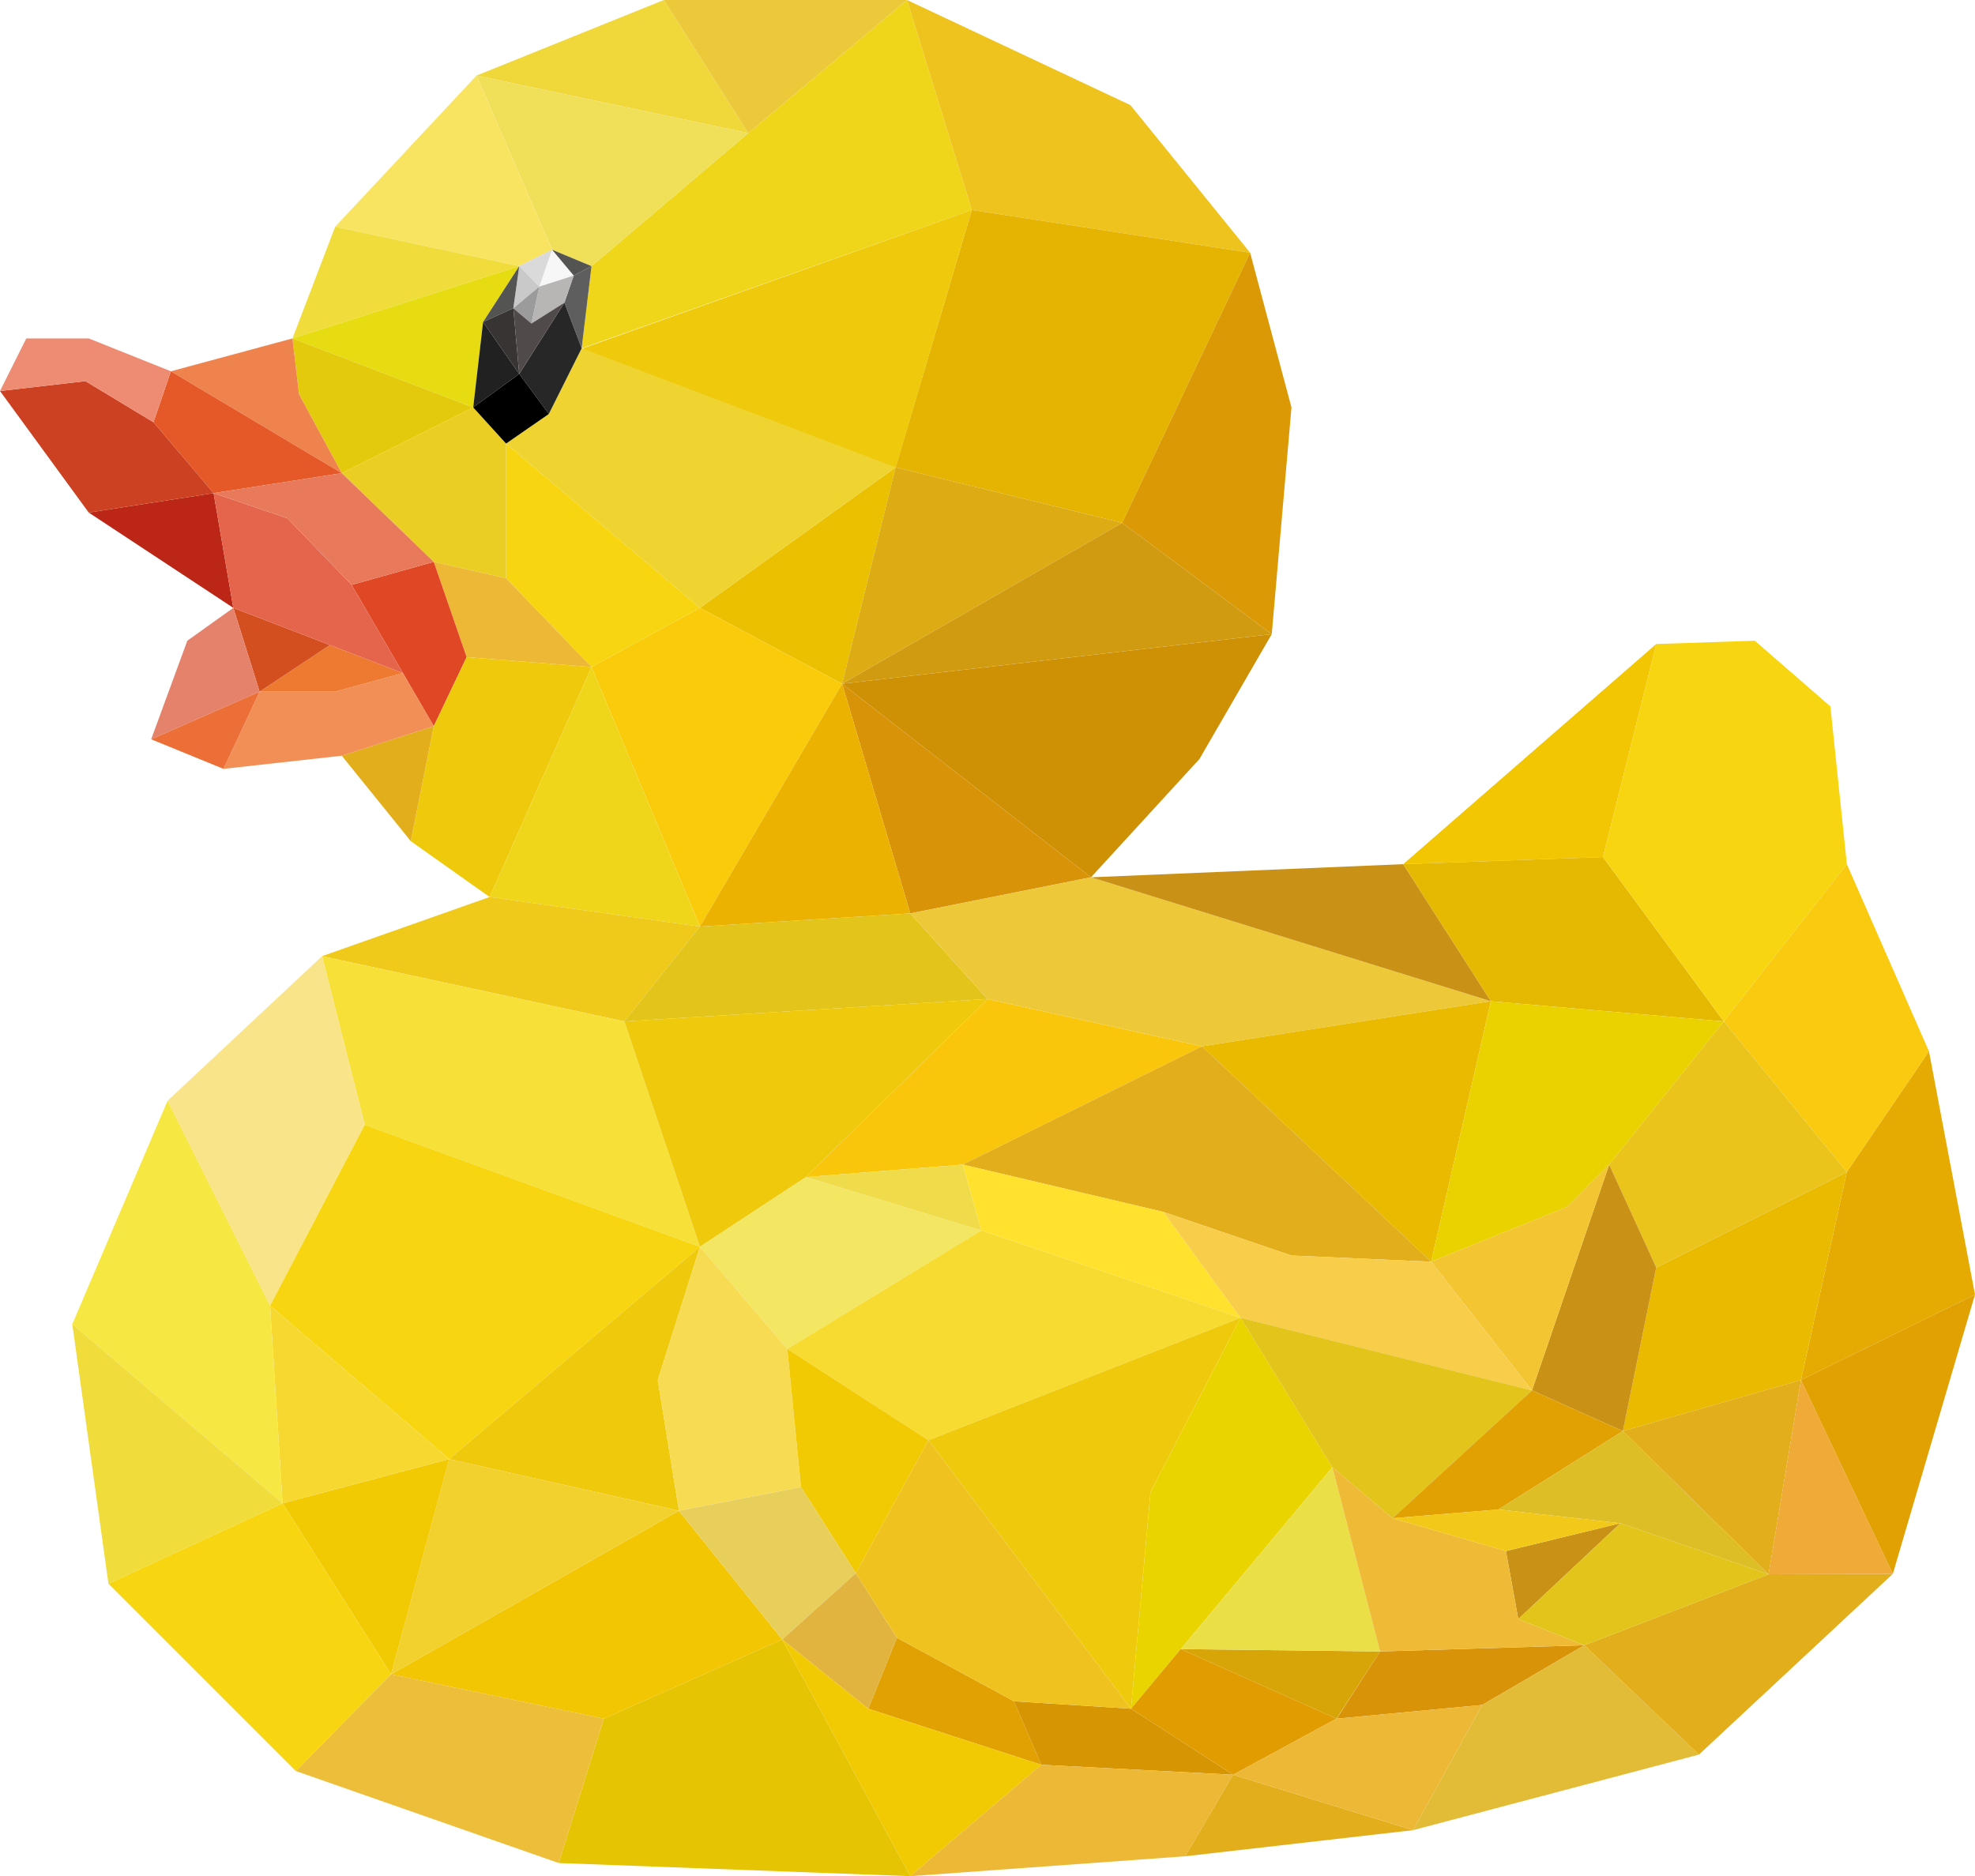 <svg id="Layer_3" data-name="Layer 3" xmlns="http://www.w3.org/2000/svg" viewBox="0 0 601 571"><defs><style>.cls-1{fill:#efd61b;}.cls-2{fill:#f0d83b;}.cls-3{fill:#f0e059;}.cls-4{fill:#ecc93b;}.cls-5{fill:#efc31d;}.cls-6{fill:#e5b402;}.cls-7{fill:#db9905;}.cls-8{fill:#efc90c;}.cls-9{fill:#ce9005;}.cls-10{fill:#d89309;}.cls-11{fill:#ebc000;}.cls-12{fill:#ddab14;}.cls-13{fill:#f9cb0b;}.cls-14{fill:#f7d611;}.cls-15{fill:#f9e462;}.cls-16{fill:#f0dc3b;}.cls-17{fill:#e6dc11;}.cls-18{fill:#e4ca0c;}.cls-19{fill:#ef834d;}.cls-20{fill:#eace24;}.cls-21{fill:#edb835;}.cls-22{fill:#e04725;}.cls-23{fill:#ebb201;}.cls-24{fill:#e2ae1b;}.cls-25{fill:#f28f56;}.cls-26{fill:#ed7a30;}.cls-27{fill:#d34f20;}.cls-28{fill:#e5826c;}.cls-29{fill:#ed6f38;}.cls-30{fill:#bc2617;}.cls-31{fill:#e55928;}.cls-32{fill:#cc4122;}.cls-33{fill:#ed8c72;}.cls-34{fill:#e5654c;}.cls-35{fill:#e8795b;}.cls-36{fill:#efd330;}.cls-37{fill:#f7f7f7;}.cls-38{fill:#545453;}.cls-39{fill:#5e5e5e;}.cls-40{fill:#b8b5b5;}.cls-41{fill:#dbdada;}.cls-42{fill:#c9c9c9;}.cls-43{fill:#9b9b9b;}.cls-44{fill:#393434;}.cls-45{fill:#282727;}.cls-46{fill:#212121;}.cls-47{fill:#efca1b;}.cls-48{fill:#e2c41b;}.cls-49{fill:#f7e038;}.cls-50{fill:#f9e48a;}.cls-51{fill:#f3e662;}.cls-52{fill:#f9c60b;}.cls-53{fill:#f7db52;}.cls-54{fill:#f7db31;}.cls-55{fill:#f0dc4a;}.cls-56{fill:#edc93a;}.cls-57{fill:#c99217;}.cls-58{fill:#eaba00;}.cls-59{fill:#ffe12e;}.cls-60{fill:#f2ca03;}.cls-61{fill:#f2c603;}.cls-62{fill:#f2d02e;}.cls-63{fill:#e8cf5c;}.cls-64{fill:#efca0c;}.cls-65{fill:#e1a103;}.cls-66{fill:#e1b440;}.cls-67{fill:#e5c403;}.cls-68{fill:#edbe3a;}.cls-69{fill:#f7d831;}.cls-70{fill:#f7e743;}.cls-71{fill:#e5b802;}.cls-72{fill:#f9ca10;}.cls-73{fill:#ead200;}.cls-74{fill:#e5ab02;}.cls-75{fill:#eac41b;}.cls-76{fill:#f4c532;}.cls-77{fill:#f7cd4a;}.cls-78{fill:#ead400;}.cls-79{fill:#d8a509;}.cls-80{fill:#d69503;}.cls-81{fill:#e09c00;}.cls-82{fill:#eadf46;}.cls-83{fill:#ddbe26;}.cls-84{fill:#efba35;}.cls-85{fill:#e2bc36;}.cls-86{fill:#efaa37;}.cls-87{fill:#f2c819;}.cls-88{fill:#514a4a;}.cls-89{fill:#d19b11;}.cls-90{fill:#efc21f;}</style></defs><polygon class="cls-1" points="180 81 177 106 295.73 63.91 276 0 227.68 40.5 180 81"/><polygon class="cls-2" points="227.68 40.5 202 0 145 23 227.68 40.5"/><polygon class="cls-3" points="227.68 40.5 145 23 168 76 180 81 227.68 40.5"/><polygon class="cls-4" points="202 0 276 0 227.68 40.5 202 0"/><polygon class="cls-5" points="344 32 380.42 76.91 295.73 63.91 276 0 344 32"/><polygon class="cls-6" points="380.42 76.91 341.48 159.12 272.54 142.23 295.73 63.91 380.42 76.91"/><polygon class="cls-7" points="380.42 76.91 393 124 387 193 341.48 159.12 380.42 76.91"/><polygon class="cls-8" points="272.54 142.37 295.73 63.91 177 106.13 272.54 142.37"/><polygon class="cls-9" points="387 193 365 231 332 267 256.26 208.1 387 193"/><polygon class="cls-10" points="256.26 208.1 332 267 277 278 256.26 208.1 256.26 208.1"/><polygon class="cls-11" points="213 185 272.54 142.23 272.54 142.23 256.26 208.1 213 185"/><polygon class="cls-12" points="272.54 142.23 341.48 159.12 256.26 208.1 272.54 142.23 272.54 142.23"/><polygon class="cls-13" points="213 185 180 203 213 282 256.26 208.1 213 185"/><polygon class="cls-14" points="213 185 154 135 154 176 180 203 213 185"/><polygon class="cls-15" points="158 81 158 81 168 76 145 23 102 69 158 81"/><polygon class="cls-16" points="158 81 102 69 89 103 158 81"/><polygon class="cls-17" points="147 98 144 124 89 103 158 81 147 98"/><polygon class="cls-18" points="144 124 104 144 91 120 89 103 144 124"/><polygon class="cls-19" points="91 120 104 144 52 113 89 103 91 120"/><polygon class="cls-20" points="132 171 104 144 144 124 154 135 154 176 132 171"/><polygon class="cls-21" points="154 176 180 203 142 200 132 171 154 176"/><polygon class="cls-22" points="142 200 132 221 107 178 132 171 142 200"/><polygon class="cls-8" points="180 203 149 273 125 256 132 221 142 200 180 203"/><polygon class="cls-1" points="213 282 149 273 180 203 213 282"/><polygon class="cls-23" points="213 282 256.26 208.1 277 278 213 282"/><polygon class="cls-24" points="125 256 132 221 104 230 125 256"/><polygon class="cls-25" points="132 221 122.61 204.85 101.92 210.5 79 210.5 68 234 104 230 132 221"/><polygon class="cls-26" points="101.92 210.5 122.61 204.85 100.4 196.31 79 210.5 101.92 210.5"/><polygon class="cls-27" points="100.4 196.31 79 210.5 71 185 100.4 196.31"/><polygon class="cls-28" points="71 185 57 195 46 225 79 210.5 71 185"/><polygon class="cls-29" points="68 234 79 210.5 46 225 68 234"/><polygon class="cls-30" points="71 185 65 150.08 27 156 71 185"/><polygon class="cls-31" points="65 150.08 46.7 128.5 52 113 104 144 65 150.08"/><polygon class="cls-32" points="65 150.08 46.7 128.5 26 116 0 119 27 156 65 150.08"/><polygon class="cls-33" points="26 116 0 119 8 103 27 103 52 113 46.7 128.5 26 116"/><polygon class="cls-34" points="107 178 87.43 157.72 65 150.08 71 185 122.61 204.85 107 178"/><polygon class="cls-35" points="65 150.08 87.43 157.72 107 178 132 171 104 144 65 150.08"/><polygon class="cls-36" points="177 106 272.54 142.23 213 185 154 135 167 126 177 106"/><polygon class="cls-37" points="168 76 164.1 87.23 174.59 83.87 168 76"/><polygon class="cls-38" points="174.59 83.87 180 81 168 76 174.59 83.87"/><polygon class="cls-39" points="174.59 83.87 171.75 92.12 177 106 180 81 174.59 83.87"/><polygon class="cls-40" points="171.75 92.12 174.59 83.87 164.1 87.23 161.71 98.46 171.75 92.12"/><polygon class="cls-41" points="164.1 87.23 168 76 158 81 164.1 87.23"/><polygon class="cls-42" points="164.1 87.23 156.21 93.82 158 81 164.1 87.23"/><polygon class="cls-43" points="164.1 87.23 156.21 93.82 161.71 98.46 164.1 87.23"/><polygon class="cls-38" points="158 81 156.21 93.82 147 98 158 81"/><polygon class="cls-44" points="156.21 93.82 158 113.81 147 98 156.21 93.82"/><polygon class="cls-45" points="158 113.81 171.75 92.12 177 106 167 126 158 113.81"/><polygon class="cls-46" points="158 113.81 147 98 144 124 158 113.81"/><polygon points="158 113.81 144 124 154 135 167 126 158 113.81"/><polygon class="cls-47" points="213 282 190 310.86 98 291 149 273 213 282"/><polygon class="cls-48" points="213 282 277 278 300.5 304.04 190 310.86 213 282"/><polygon class="cls-49" points="190 310.86 98 291 110.99 342.32 213 379.45 190 310.86"/><polygon class="cls-8" points="190 310.86 300.5 304.04 245.26 358.23 213 379.45 190 310.86"/><polygon class="cls-50" points="110.99 342.32 98 291 51 335 82.19 397.39 110.99 342.32"/><polygon class="cls-14" points="110.99 342.32 82.19 397.39 136.69 444.06 213 379.45 110.99 342.32"/><polygon class="cls-8" points="213 379.45 200.17 420 206.61 459.79 136.69 444.06 213 379.45"/><polygon class="cls-51" points="213 379.45 245.26 358.23 298.59 374.48 239.58 410.53 213 379.45"/><polygon class="cls-52" points="245.26 358.23 300.5 304.04 365.77 318.44 293 354.44 245.26 358.23"/><polygon class="cls-53" points="239.58 410.53 243.75 452.59 206.61 459.79 200.17 420 213 379.45 239.58 410.53"/><polygon class="cls-54" points="239.58 410.53 282.53 438.32 377.52 401.05 298.59 374.48 239.58 410.53"/><polygon class="cls-55" points="293 354.44 298.59 374.48 245.26 358.23 293 354.44"/><polygon class="cls-56" points="300.5 304.04 277 278 332 267 453.68 304.72 365.77 318.44 300.5 304.04"/><polygon class="cls-57" points="427 263 453.68 304.72 332 267 427 263"/><polygon class="cls-58" points="453.68 304.72 435.5 384 365.77 318.44 453.68 304.72"/><polygon class="cls-24" points="435.5 384 393 382.11 354.02 368.84 293 354.44 365.77 318.44 435.5 384"/><polygon class="cls-59" points="298.59 374.48 293 354.44 354.02 368.84 377.52 401.05 298.59 374.48"/><polygon class="cls-60" points="282.53 438.32 260.43 478.8 252.19 465.85 243.75 452.59 239.58 410.53 282.53 438.32"/><polygon class="cls-61" points="206.61 459.79 238.03 498.97 183.75 523.07 119 509.56 206.61 459.79"/><polygon class="cls-62" points="206.61 459.79 119 509.56 136.69 444.06 206.61 459.79"/><polygon class="cls-63" points="206.61 459.79 243.75 452.59 260.43 478.8 238.03 498.97 206.61 459.79"/><polygon class="cls-64" points="344.17 520.04 282.53 438.32 377.52 401.05 350.1 454.12 344.17 520.04"/><polygon class="cls-65" points="272.93 498.44 264.21 520.04 316.88 537.1 308.55 517.77 272.93 498.44"/><polygon class="cls-66" points="264.21 520.04 264.21 520.04 238.03 498.97 260.43 478.8 272.93 498.44 264.21 520.04"/><polygon class="cls-60" points="316.88 537.1 277 571 238.03 498.97 264.21 520.04 316.88 537.1"/><polygon class="cls-67" points="183.75 523.07 170 567 277 571 238.03 498.97 183.75 523.07"/><polygon class="cls-68" points="183.75 523.07 119 509.56 90 539 170 567 183.75 523.07"/><polygon class="cls-60" points="119 509.56 86 457.52 136.69 444.06 119 509.56"/><polygon class="cls-69" points="136.69 444.06 82.19 397.39 86 457.52 136.69 444.06"/><polygon class="cls-70" points="82.19 397.39 51 335 22 403 86 457.52 82.19 397.39"/><polygon class="cls-16" points="22 403 33 482 86 457.52 22 403"/><polygon class="cls-14" points="86 457.52 33 482 90 539 119 509.56 86 457.52"/><polygon class="cls-61" points="427 263 504 196 487.79 260.84 427 263"/><polygon class="cls-71" points="427 263 453.68 304.72 524.55 310.86 487.79 260.84 427 263"/><polygon class="cls-14" points="487.79 260.84 504 196 534 195 557 215 562 263 524.55 310.86 487.79 260.84"/><polygon class="cls-72" points="562 263 587 320 562 356.72 524.55 310.86 562 263"/><polygon class="cls-73" points="524.55 310.86 489.68 354.44 476.8 367.33 435.5 384 453.68 304.72 524.55 310.86"/><polygon class="cls-74" points="562 356.72 587 320 601 394 548.04 420 562 356.72"/><polygon class="cls-58" points="562 356.72 548.04 420 493.85 435.54 504 385.77 562 356.72"/><polygon class="cls-75" points="562 356.72 504 385.77 489.68 354.44 524.55 310.86 562 356.72"/><polygon class="cls-57" points="489.68 354.44 466.19 423.16 493.85 435.54 504 385.77 489.68 354.44"/><polygon class="cls-76" points="489.68 354.44 466.19 423.16 435.5 384 476.8 367.33 489.68 354.44"/><polygon class="cls-77" points="435.5 384 393 382.11 354.02 368.84 377.52 401.05 466.19 423.16 435.5 384"/><polygon class="cls-78" points="377.52 401.05 350.1 454.12 344.17 520.04 405.43 446.53 377.52 401.05"/><polygon class="cls-79" points="359.3 501.89 419.96 502.61 406.69 523.07 359.3 501.89"/><polygon class="cls-80" points="344.17 520.04 308.55 517.77 316.88 537.1 375.24 540.13 344.17 520.04"/><polygon class="cls-21" points="316.88 537.1 375.24 540.13 360.65 564.95 277 571 316.88 537.1"/><polygon class="cls-24" points="360.65 564.95 375.24 540.13 430 557 360.65 564.95"/><polygon class="cls-81" points="375.24 540.13 344.17 520.04 359.3 501.89 406.69 523.07 375.24 540.13"/><polygon class="cls-10" points="406.76 523.07 419.96 502.61 482.11 500.72 451.03 518.9 406.76 523.07"/><polygon class="cls-21" points="406.69 523.07 451.03 518.9 430 557 375.24 540.13 406.69 523.07"/><polygon class="cls-82" points="419.96 502.61 405.43 446.53 359.3 501.89 419.96 502.61"/><polygon class="cls-48" points="423.75 462.06 466.19 423.16 377.52 401.05 405.43 446.53 423.75 462.06"/><polygon class="cls-65" points="466.19 423.16 423.75 462.06 455.96 459.41 493.85 435.54 466.19 423.16"/><polygon class="cls-57" points="493.1 463.58 462.02 492.76 458.26 472.06 493.1 463.58"/><polygon class="cls-83" points="493.85 435.54 538.19 479.12 493.1 463.58 455.96 459.41 493.85 435.54"/><polygon class="cls-84" points="423.75 462.06 405.43 446.53 419.96 502.61 482.11 500.72 462.02 492.76 458.26 472.06 423.75 462.06"/><polygon class="cls-85" points="451.03 518.9 482.11 500.72 517 534 430 557 451.03 518.9"/><polygon class="cls-24" points="482.11 500.72 538.19 479.12 576 479 517 534 482.11 500.72"/><polygon class="cls-48" points="482.11 500.72 462.02 492.76 493.1 463.58 538.19 479.12 482.11 500.72"/><polygon class="cls-24" points="493.85 435.54 548.04 420 538.19 479.12 493.85 435.54"/><polygon class="cls-86" points="548.04 420 538.19 479.12 576 479 548.04 420"/><polygon class="cls-65" points="548.04 420 601 394 576 479 548.04 420"/><polygon class="cls-87" points="455.96 459.41 493.1 463.58 458.26 472.06 423.75 462.06 455.96 459.41"/><polygon class="cls-88" points="161.71 98.46 171.75 92.12 158 113.81 156.21 93.82 161.71 98.46"/><polygon class="cls-89" points="341.48 159.12 256.26 208.1 387 193 341.48 159.12"/><polygon class="cls-90" points="282.53 438.32 260.43 478.8 272.93 498.44 308.55 517.77 344.17 520.04 282.53 438.32"/></svg>